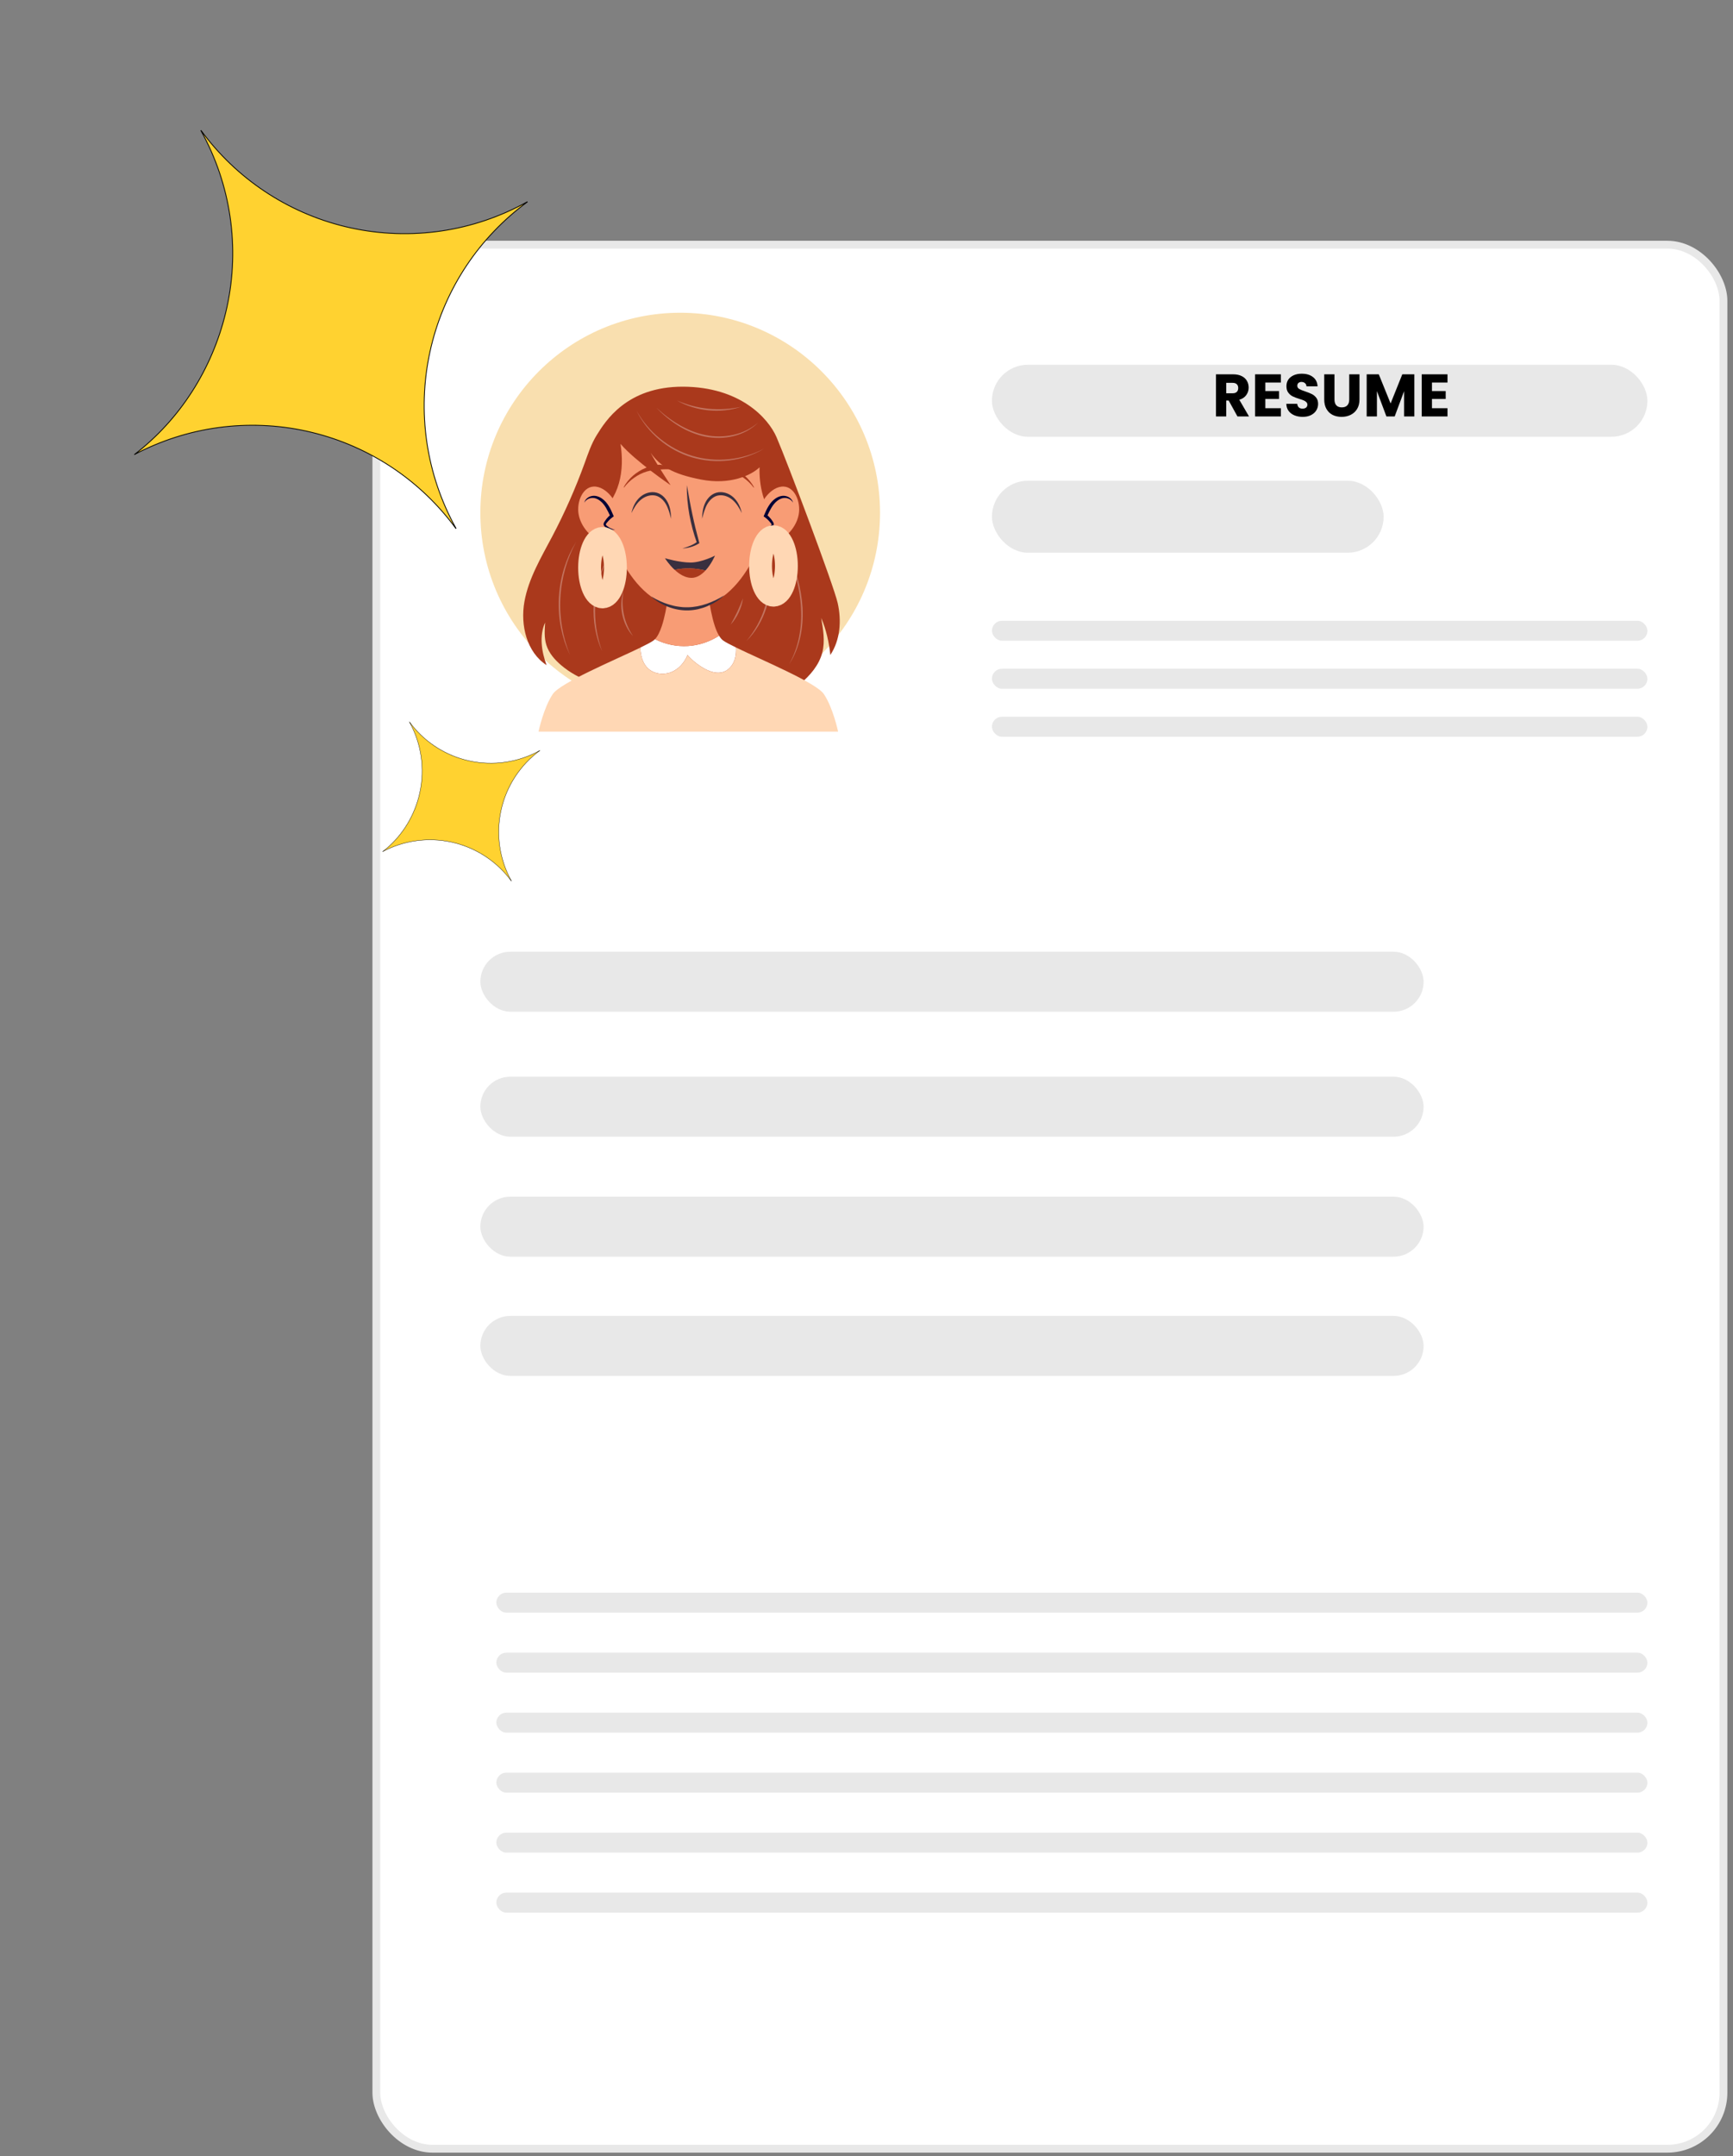 <svg width="222" height="276" viewBox="0 0 222 276" fill="none" xmlns="http://www.w3.org/2000/svg">
<rect x="0" y="0" width="222" height="276" fill="#808080" stroke="none"/>
<rect x="48.209" y="31.322" width="172.568" height="243.736" rx="7.18" fill="white" stroke="#E8E8E8"/>
<circle cx="87.134" cy="65.635" r="25.6" fill="#F9DFAF"/>
<rect x="127.068" y="46.693" width="83.968" height="9.216" rx="4.608" fill="#E8E8E8"/>
<rect x="61.535" y="121.83" width="120.832" height="7.68" rx="3.84" fill="#E8E8E8"/>
<rect x="127.07" y="61.539" width="50.176" height="9.216" rx="4.608" fill="#E8E8E8"/>
<rect x="127.071" y="79.463" width="83.968" height="2.56" rx="1.28" fill="#E8E8E8"/>
<rect x="127.069" y="85.606" width="83.968" height="2.56" rx="1.28" fill="#E8E8E8"/>
<rect x="127.069" y="91.75" width="83.968" height="2.56" rx="1.28" fill="#E8E8E8"/>
<rect x="63.581" y="203.877" width="147.456" height="2.56" rx="1.28" fill="#E8E8E8"/>
<rect x="63.581" y="211.559" width="147.456" height="2.56" rx="1.28" fill="#E8E8E8"/>
<rect x="63.582" y="219.238" width="147.456" height="2.56" rx="1.28" fill="#E8E8E8"/>
<rect x="63.583" y="226.918" width="147.456" height="2.56" rx="1.28" fill="#E8E8E8"/>
<rect x="63.581" y="234.596" width="147.456" height="2.56" rx="1.28" fill="#E8E8E8"/>
<rect x="63.581" y="242.277" width="147.456" height="2.56" rx="1.28" fill="#E8E8E8"/>
<path d="M158.519 53.309L157.397 51.273H157.082V53.309H155.769V47.917H157.973C158.398 47.917 158.759 47.992 159.056 48.14C159.358 48.288 159.584 48.493 159.732 48.754C159.88 49.01 159.955 49.297 159.955 49.614C159.955 49.973 159.852 50.293 159.648 50.575C159.448 50.856 159.151 51.056 158.757 51.174L160.001 53.309H158.519ZM157.082 50.344H157.896C158.137 50.344 158.316 50.285 158.434 50.167C158.557 50.05 158.618 49.883 158.618 49.668C158.618 49.464 158.557 49.302 158.434 49.184C158.316 49.067 158.137 49.008 157.896 49.008H157.082V50.344ZM162.092 48.969V50.06H163.851V51.074H162.092V52.256H164.082V53.309H160.779V47.917H164.082V48.969H162.092ZM166.885 53.362C166.491 53.362 166.137 53.298 165.825 53.17C165.513 53.042 165.262 52.853 165.072 52.602C164.888 52.351 164.791 52.049 164.781 51.696H166.178C166.199 51.895 166.268 52.049 166.386 52.157C166.503 52.259 166.657 52.31 166.846 52.31C167.041 52.31 167.195 52.267 167.307 52.18C167.42 52.087 167.476 51.962 167.476 51.803C167.476 51.67 167.43 51.56 167.338 51.473C167.251 51.386 167.141 51.314 167.008 51.258C166.88 51.202 166.695 51.138 166.455 51.066C166.107 50.959 165.822 50.851 165.602 50.743C165.382 50.636 165.193 50.477 165.034 50.267C164.875 50.057 164.796 49.783 164.796 49.446C164.796 48.944 164.978 48.552 165.341 48.27C165.705 47.984 166.178 47.84 166.762 47.84C167.356 47.84 167.835 47.984 168.198 48.27C168.562 48.552 168.756 48.946 168.782 49.453H167.361C167.351 49.279 167.287 49.144 167.169 49.046C167.051 48.944 166.9 48.893 166.716 48.893C166.557 48.893 166.429 48.936 166.332 49.023C166.235 49.105 166.186 49.225 166.186 49.384C166.186 49.558 166.268 49.694 166.432 49.791C166.596 49.888 166.852 49.993 167.2 50.106C167.548 50.224 167.829 50.336 168.045 50.444C168.265 50.551 168.454 50.708 168.613 50.912C168.772 51.117 168.851 51.381 168.851 51.703C168.851 52.011 168.772 52.29 168.613 52.541C168.459 52.791 168.234 52.991 167.937 53.14C167.64 53.288 167.289 53.362 166.885 53.362ZM170.949 47.917V51.143C170.949 51.465 171.029 51.714 171.187 51.888C171.346 52.062 171.579 52.149 171.886 52.149C172.194 52.149 172.429 52.062 172.593 51.888C172.757 51.714 172.839 51.465 172.839 51.143V47.917H174.152V51.135C174.152 51.616 174.05 52.023 173.845 52.356C173.64 52.689 173.363 52.94 173.015 53.109C172.672 53.278 172.288 53.362 171.863 53.362C171.438 53.362 171.057 53.28 170.719 53.117C170.386 52.948 170.122 52.697 169.928 52.364C169.733 52.026 169.636 51.616 169.636 51.135V47.917H170.949ZM181.18 47.917V53.309H179.866V50.075L178.661 53.309H177.601L176.387 50.068V53.309H175.074V47.917H176.625L178.138 51.65L179.636 47.917H181.18ZM183.437 48.969V50.06H185.196V51.074L183.437 51.074V52.256L185.427 52.256V53.309L182.124 53.309V47.917H185.427V48.969H183.437Z" fill="black"/>
<rect x="61.533" y="137.83" width="120.832" height="7.68" rx="3.84" fill="#E8E8E8"/>
<rect x="61.533" y="153.188" width="120.832" height="7.68" rx="3.84" fill="#E8E8E8"/>
<rect x="61.533" y="168.449" width="120.832" height="7.68" rx="3.84" fill="#E8E8E8"/>
<path d="M79.885 87.869C77.014 88.009 74.103 87.025 71.906 85.172C71.071 84.468 70.318 83.61 69.99 82.569C69.701 81.648 69.765 80.658 69.831 79.696C69.069 81.353 69.371 83.437 70.016 85.144C67.466 83.495 66.645 80.024 67.176 77.034C67.708 74.044 69.314 71.376 70.731 68.69C72.335 65.65 73.729 62.498 74.9 59.266C75.347 58.03 75.768 56.77 76.468 55.657C77.515 53.99 80.226 49.472 87.506 49.5C94.786 49.529 98.408 53.505 99.475 55.966C100.874 59.194 106.8 74.94 107.307 77.188C107.815 79.436 107.644 81.93 106.364 83.847C106.223 82.294 105.818 80.534 105.195 79.104C105.451 80.565 105.706 82.079 105.342 83.516C104.932 85.135 103.778 86.467 102.501 87.544C99.862 89.768 96.532 91.162 93.096 91.482" fill="#AA391C"/>
<path d="M85.929 86.064C86.918 85.689 87.68 84.828 88.073 83.846C88.653 84.531 89.459 85.163 90.245 85.595C90.996 86.008 91.897 86.289 92.704 86.001C93.44 85.738 93.955 85.033 94.161 84.279C94.285 83.826 94.312 83.356 94.287 82.886C93.517 82.512 92.928 82.203 92.633 81.989C92.444 81.853 92.272 81.64 92.113 81.377C90.928 82.144 89.547 82.608 88.137 82.695C86.682 82.786 85.206 82.477 83.904 81.82C83.843 81.884 83.781 81.942 83.716 81.989C83.414 82.207 82.808 82.525 82.015 82.909C82.075 83.884 82.29 84.853 82.971 85.523C83.726 86.265 84.939 86.439 85.929 86.064Z" fill="white"/>
<path d="M88.138 82.697C89.547 82.609 90.929 82.146 92.114 81.379C91.905 81.032 91.72 80.595 91.559 80.107C90.815 77.845 90.564 74.533 90.564 74.533L88.175 74.724L85.787 74.533C85.787 74.533 85.53 77.907 84.769 80.17C84.533 80.874 84.247 81.468 83.905 81.822C85.207 82.478 86.683 82.788 88.138 82.697Z" fill="#F89C75"/>
<path d="M105.53 88.84C104.557 87.404 97.669 84.529 94.287 82.889C94.312 83.359 94.285 83.829 94.161 84.282C93.955 85.036 93.44 85.741 92.704 86.004C91.897 86.292 90.996 86.011 90.245 85.598C89.459 85.165 88.654 84.534 88.074 83.849C87.68 84.831 86.919 85.692 85.929 86.067C84.939 86.442 83.726 86.268 82.971 85.525C82.291 84.856 82.076 83.887 82.015 82.911C78.616 84.555 71.787 87.41 70.818 88.84C69.624 90.603 68.987 93.654 68.987 93.654H88.015H88.334L107.362 93.654C107.361 93.654 106.724 90.603 105.53 88.84Z" fill="#FFD7B4"/>
<path d="M98.771 62.57C98.771 68.51 94.91 77.944 88.016 77.944C81.121 77.944 77.261 68.51 77.261 62.57C77.261 56.63 82.076 52.643 88.016 52.643C93.956 52.643 98.771 56.63 98.771 62.57Z" fill="#F89C75"/>
<path d="M79.889 62.373C80.189 61.825 80.597 61.333 81.071 60.908C81.551 60.491 82.102 60.147 82.7 59.901C83.296 59.66 83.94 59.465 84.596 59.498C85.246 59.526 85.897 59.687 86.442 60.035L86.423 60.092C85.787 60.066 85.195 60.051 84.607 60.102C84.025 60.156 83.433 60.181 82.863 60.356C82.295 60.527 81.75 60.795 81.258 61.145C80.759 61.487 80.316 61.917 79.94 62.406L79.889 62.373Z" fill="#AA391C"/>
<path d="M96.544 62.408C96.167 61.919 95.725 61.489 95.226 61.147C94.733 60.797 94.189 60.529 93.621 60.358C93.05 60.184 92.458 60.158 91.876 60.103C91.288 60.053 90.696 60.068 90.06 60.094L90.042 60.036C90.587 59.688 91.237 59.528 91.887 59.5C92.543 59.467 93.187 59.662 93.783 59.903C94.382 60.149 94.933 60.493 95.413 60.91C95.886 61.334 96.294 61.827 96.595 62.375L96.544 62.408Z" fill="#AA391C"/>
<path d="M83.403 76.337C83.761 76.565 84.132 76.763 84.514 76.936C84.893 77.111 85.283 77.26 85.68 77.38C86.077 77.495 86.477 77.603 86.886 77.655C87.089 77.691 87.294 77.703 87.498 77.726C87.703 77.733 87.908 77.746 88.113 77.738C88.931 77.726 89.748 77.563 90.531 77.292C91.315 77.019 92.073 76.655 92.788 76.199C92.175 76.789 91.435 77.247 90.644 77.585C90.25 77.762 89.833 77.882 89.412 77.985C89.2 78.03 88.987 78.071 88.77 78.093C88.555 78.126 88.337 78.131 88.119 78.141C87.249 78.154 86.38 77.987 85.577 77.676C85.173 77.525 84.788 77.33 84.421 77.109C84.058 76.884 83.707 76.635 83.403 76.337Z" fill="#392F3F"/>
<path d="M90.371 73.033C91.143 72.204 91.59 71.125 91.59 71.125C91.59 71.125 89.902 72.011 88.462 72.011C87.022 72.011 85.182 71.46 85.182 71.46C85.182 71.46 85.668 72.246 86.419 72.939C87.721 72.675 89.082 72.709 90.371 73.033Z" fill="#392F3F"/>
<path d="M86.419 72.94C87.01 73.486 87.765 73.974 88.575 73.974C89.281 73.974 89.89 73.552 90.372 73.034C89.083 72.71 87.722 72.676 86.419 72.94Z" fill="#AA391C"/>
<path d="M87.99 62.111L88.322 63.959C88.435 64.572 88.553 65.184 88.683 65.792C88.808 66.401 88.949 67.006 89.094 67.611C89.242 68.215 89.398 68.817 89.561 69.419L89.591 69.531L89.503 69.585C89.186 69.783 88.84 69.926 88.488 70.027C88.135 70.127 87.775 70.186 87.415 70.209C87.762 70.109 88.103 69.999 88.428 69.858C88.59 69.786 88.749 69.712 88.901 69.625C89.053 69.538 89.199 69.443 89.339 69.342L89.281 69.508C89.066 68.917 88.878 68.316 88.716 67.708C88.553 67.1 88.42 66.484 88.305 65.865C88.197 65.246 88.111 64.622 88.055 63.995C88.002 63.369 87.973 62.74 87.99 62.111Z" fill="#392F3F"/>
<path d="M95.022 65.677C94.719 65.052 94.364 64.453 93.866 64.018C93.38 63.59 92.728 63.333 92.111 63.411C91.493 63.474 90.966 63.932 90.63 64.491C90.288 65.058 90.122 65.737 89.932 66.406C89.959 65.714 90.032 65.001 90.354 64.341C90.513 64.013 90.739 63.712 91.026 63.468C91.314 63.227 91.68 63.058 92.062 63.011C92.833 62.926 93.581 63.263 94.083 63.792C94.592 64.321 94.876 64.999 95.022 65.677Z" fill="#392F3F"/>
<path d="M80.888 65.679C81.033 65.001 81.317 64.323 81.826 63.794C82.328 63.264 83.076 62.927 83.847 63.013C84.23 63.06 84.595 63.229 84.883 63.47C85.17 63.714 85.396 64.015 85.555 64.343C85.877 65.002 85.95 65.716 85.977 66.408C85.787 65.739 85.621 65.059 85.279 64.493C84.943 63.934 84.416 63.476 83.798 63.413C83.181 63.335 82.529 63.592 82.043 64.02C81.545 64.454 81.19 65.054 80.888 65.679Z" fill="#392F3F"/>
<path d="M76.486 65.978C77.873 65.007 78.824 63.487 79.286 61.858C79.748 60.228 79.747 58.494 79.489 56.82C81.377 59.024 85.905 62.108 85.905 62.108C85.905 62.108 84.13 59.416 83.343 57.968C84.581 59.677 86.103 60.668 89.808 61.389C93.512 62.109 96.228 60.851 97.303 59.819C97.218 62.152 97.833 64.824 99.372 66.579C99.782 63.85 99.812 60.959 98.903 58.354C97.994 55.749 96.119 53.405 93.576 52.335C92.097 51.713 90.471 51.54 88.869 51.462C87.598 51.401 86.315 51.395 85.062 51.621C81.093 52.337 77.692 55.559 76.762 59.483C76.233 61.712 76.265 63.698 76.486 65.978Z" fill="#AA391C"/>
<path d="M102.315 65.874C102.14 66.806 101.626 67.668 100.971 68.314C100.527 68.753 100.007 69.106 99.452 69.255C98.896 69.405 98.304 69.337 97.863 68.998C97.459 68.688 97.207 68.176 97.084 67.627C96.801 66.361 97.184 64.891 97.962 63.79C98.502 63.025 99.266 62.401 100.089 62.297C101.747 62.089 102.626 64.225 102.315 65.874Z" fill="#F89C75"/>
<path d="M97.649 67.817C98.047 67.794 98.441 67.653 98.776 67.412C98.878 67.339 98.984 67.236 98.979 67.108C98.976 67.036 98.939 66.973 98.9 66.915C98.674 66.572 98.393 66.273 98.071 66.033C98.306 65.504 98.544 64.968 98.895 64.516C99.245 64.064 99.726 63.696 100.264 63.621C100.803 63.547 101.389 63.822 101.595 64.35C101.595 64.35 102.317 65.875 100.616 67.527C98.822 69.268 97.649 67.817 97.649 67.817Z" fill="#F89C75"/>
<path d="M101.592 64.347C101.386 63.971 100.995 63.769 100.615 63.742C100.233 63.714 99.866 63.876 99.563 64.113C99.258 64.353 99.013 64.666 98.808 65.011C98.605 65.357 98.428 65.73 98.253 66.111L98.189 65.868C98.399 66.033 98.589 66.221 98.756 66.427C98.837 66.531 98.913 66.64 98.983 66.751C99.017 66.808 99.053 66.858 99.088 66.94C99.125 67.018 99.136 67.14 99.097 67.23C99.02 67.411 98.88 67.483 98.771 67.549C98.657 67.616 98.534 67.668 98.411 67.711C98.163 67.798 97.901 67.832 97.647 67.814C97.897 67.766 98.131 67.677 98.344 67.56C98.451 67.501 98.55 67.431 98.645 67.359C98.742 67.288 98.823 67.204 98.832 67.142C98.835 67.113 98.832 67.1 98.814 67.065C98.796 67.032 98.756 66.981 98.72 66.933C98.646 66.838 98.568 66.747 98.485 66.661C98.322 66.485 98.143 66.327 97.948 66.191L97.818 66.101L97.885 65.947C98.051 65.562 98.216 65.165 98.448 64.792C98.563 64.606 98.69 64.425 98.839 64.256C98.988 64.089 99.157 63.939 99.344 63.811C99.714 63.557 100.193 63.398 100.651 63.5C101.098 63.59 101.496 63.925 101.592 64.347Z" fill="#000035"/>
<path d="M74.128 65.874C74.304 66.806 74.818 67.668 75.472 68.314C75.917 68.753 76.436 69.106 76.992 69.255C77.547 69.405 78.139 69.337 78.581 68.998C78.984 68.688 79.236 68.176 79.359 67.627C79.642 66.361 79.259 64.891 78.481 63.79C77.941 63.025 77.177 62.401 76.354 62.297C74.697 62.089 73.818 64.225 74.128 65.874Z" fill="#F89C75"/>
<path d="M78.795 67.815C78.397 67.793 78.003 67.651 77.668 67.41C77.567 67.338 77.46 67.234 77.465 67.106C77.468 67.034 77.506 66.971 77.544 66.913C77.77 66.57 78.052 66.271 78.373 66.031C78.138 65.502 77.9 64.966 77.549 64.514C77.199 64.062 76.718 63.694 76.18 63.62C75.642 63.545 75.055 63.82 74.85 64.348C74.85 64.348 74.127 65.874 75.828 67.525C77.623 69.266 78.795 67.815 78.795 67.815Z" fill="#F89C75"/>
<path d="M74.85 64.346C74.946 63.925 75.344 63.59 75.791 63.5C76.249 63.398 76.728 63.557 77.098 63.811C77.285 63.939 77.454 64.089 77.603 64.256C77.752 64.425 77.879 64.606 77.994 64.792C78.226 65.165 78.392 65.562 78.558 65.947L78.624 66.101L78.494 66.191C78.299 66.327 78.12 66.485 77.957 66.661C77.874 66.747 77.796 66.838 77.722 66.933C77.686 66.981 77.645 67.032 77.628 67.065C77.61 67.1 77.607 67.113 77.61 67.142C77.619 67.204 77.7 67.288 77.796 67.359C77.892 67.431 77.991 67.501 78.098 67.56C78.311 67.676 78.545 67.766 78.794 67.814C78.541 67.832 78.278 67.798 78.031 67.711C77.907 67.668 77.785 67.616 77.67 67.549C77.562 67.483 77.422 67.411 77.344 67.23C77.305 67.14 77.317 67.018 77.354 66.94C77.389 66.858 77.425 66.808 77.459 66.751C77.529 66.64 77.604 66.531 77.686 66.427C77.853 66.221 78.043 66.033 78.252 65.868L78.189 66.111C78.014 65.73 77.837 65.357 77.634 65.011C77.428 64.666 77.184 64.353 76.879 64.113C76.576 63.876 76.209 63.714 75.827 63.742C75.447 63.768 75.056 63.971 74.85 64.346Z" fill="#000035"/>
<g opacity="0.3">
<path d="M81.526 52.549C81.913 53.242 82.36 53.899 82.873 54.501C83.38 55.106 83.945 55.662 84.559 56.157C85.784 57.147 87.194 57.914 88.704 58.355C90.21 58.813 91.809 58.944 93.377 58.786C94.161 58.708 94.939 58.553 95.695 58.324C96.453 58.101 97.187 57.796 97.89 57.428C97.21 57.837 96.479 58.162 95.725 58.419C94.969 58.669 94.186 58.843 93.394 58.941C91.809 59.134 90.182 59 88.646 58.55C87.115 58.085 85.68 57.306 84.46 56.276C83.85 55.761 83.291 55.187 82.796 54.563C82.306 53.936 81.873 53.263 81.526 52.549Z" fill="white"/>
<path d="M84.086 52.193C84.536 52.604 84.997 53.001 85.484 53.364C85.967 53.732 86.47 54.072 86.995 54.375C88.04 54.981 89.168 55.456 90.352 55.689C91.53 55.937 92.762 55.928 93.939 55.669C95.115 55.41 96.242 54.875 97.15 54.061C96.726 54.499 96.226 54.864 95.69 55.161C95.15 55.453 94.571 55.671 93.975 55.821C92.78 56.117 91.519 56.126 90.311 55.887C89.106 55.633 87.956 55.151 86.915 54.508C85.871 53.865 84.925 53.077 84.086 52.193Z" fill="white"/>
<path d="M86.702 51.26C86.867 51.326 87.029 51.393 87.191 51.462L87.686 51.644L88.186 51.811L88.692 51.954C89.371 52.13 90.06 52.258 90.757 52.324C91.453 52.395 92.154 52.404 92.854 52.364L93.379 52.322L93.901 52.257L94.423 52.175C94.595 52.138 94.768 52.104 94.942 52.072C94.774 52.126 94.605 52.178 94.434 52.227L93.919 52.355L93.395 52.45L92.867 52.52C92.161 52.598 91.445 52.594 90.737 52.527C90.029 52.455 89.327 52.318 88.65 52.104L88.146 51.933L87.651 51.737L87.17 51.512C87.012 51.429 86.857 51.345 86.702 51.26Z" fill="white"/>
<path d="M100.958 70.547C101.205 71.122 101.428 71.708 101.639 72.298C101.845 72.891 102.031 73.49 102.194 74.097C102.519 75.309 102.732 76.555 102.81 77.813C102.871 79.07 102.792 80.339 102.515 81.569C102.375 82.183 102.191 82.787 101.957 83.37C101.716 83.951 101.432 84.514 101.088 85.038C101.393 84.491 101.656 83.923 101.864 83.335C102.077 82.749 102.243 82.147 102.362 81.537C102.603 80.316 102.683 79.065 102.607 77.824C102.546 76.581 102.333 75.348 102.043 74.135C101.899 73.528 101.73 72.926 101.545 72.329C101.366 71.73 101.163 71.139 100.958 70.547Z" fill="white"/>
<path d="M98.52 72.898C98.552 73.103 98.582 73.307 98.61 73.513L98.661 74.133L98.668 74.755L98.641 75.378C98.581 76.209 98.411 77.03 98.168 77.826C97.909 78.617 97.573 79.386 97.145 80.099L96.808 80.624L96.443 81.129L96.045 81.606C95.904 81.758 95.761 81.909 95.617 82.057C95.745 81.894 95.873 81.732 96.003 81.572L96.363 81.07L96.701 80.554L97.01 80.022C97.404 79.302 97.734 78.548 97.974 77.765C98.23 76.986 98.393 76.179 98.486 75.364L98.541 74.75L98.562 74.134L98.557 73.516C98.542 73.311 98.531 73.105 98.52 72.898Z" fill="white"/>
<path d="M95.179 76.588C95.101 77.212 94.903 77.817 94.638 78.388C94.369 78.956 94.03 79.495 93.599 79.953C93.898 79.401 94.195 78.862 94.455 78.301C94.72 77.744 94.947 77.171 95.179 76.588Z" fill="white"/>
<path d="M79.879 75.656C79.861 75.783 79.842 75.909 79.82 76.034L79.78 76.413L79.755 76.792L79.751 77.171C79.761 77.675 79.813 78.177 79.919 78.669C80.126 79.654 80.531 80.591 81.103 81.439C80.402 80.689 79.936 79.721 79.721 78.711C79.616 78.204 79.568 77.684 79.596 77.168L79.627 76.782L79.682 76.4L79.767 76.024C79.802 75.9 79.84 75.778 79.879 75.656Z" fill="white"/>
<path d="M77.726 71.674L77.415 72.362L77.14 73.065L76.897 73.778L76.694 74.502C76.448 75.474 76.291 76.468 76.249 77.468C76.191 78.468 76.248 79.473 76.395 80.464L76.525 81.205L76.694 81.939L76.897 82.665L77.138 83.381L76.846 82.682L76.598 81.966L76.399 81.233L76.241 80.489C76.059 79.491 76.003 78.472 76.046 77.458C76.105 76.445 76.263 75.435 76.544 74.461L76.776 73.737L77.047 73.028L77.366 72.339L77.726 71.674Z" fill="white"/>
<path d="M73.819 69.34L73.39 70.181L73.011 71.044L72.678 71.924L72.399 72.823C72.061 74.029 71.849 75.272 71.79 76.522C71.714 77.772 71.791 79.03 71.998 80.266L72.178 81.189L72.414 82.1L72.698 82.999L73.034 83.882L72.648 83.019L72.319 82.13L72.054 81.22L71.844 80.294C71.603 79.051 71.527 77.777 71.587 76.512C71.664 75.247 71.876 73.989 72.25 72.779L72.558 71.881L72.92 71.005L73.342 70.157L73.819 69.34Z" fill="white"/>
</g>
<path d="M99.084 76.19C99.999 76.19 100.74 74.515 100.74 72.448C100.74 70.382 99.999 68.707 99.084 68.707C98.169 68.707 97.428 70.382 97.428 72.448C97.428 74.515 98.169 76.19 99.084 76.19Z" stroke="#FFD7B4" stroke-width="2.924" stroke-miterlimit="10"/>
<path d="M77.183 76.409C78.097 76.409 78.839 74.734 78.839 72.667C78.839 70.601 78.097 68.926 77.183 68.926C76.268 68.926 75.526 70.601 75.526 72.667C75.526 74.734 76.268 76.409 77.183 76.409Z" stroke="#FFD7B4" stroke-width="2.924" stroke-miterlimit="10"/>
<path d="M52.457 92.416C54.202 94.795 56.705 96.501 59.545 97.259L60.119 97.398C63.195 98.07 66.41 97.597 69.161 96.068L69.166 96.076C66.628 97.938 64.857 100.663 64.185 103.739C63.512 106.815 63.985 110.03 65.515 112.781L65.506 112.787C63.761 110.408 61.258 108.702 58.418 107.943L57.843 107.804C54.84 107.147 51.706 107.586 48.999 109.03C51.284 107.29 52.904 104.811 53.64 102.039L53.778 101.464C54.451 98.388 53.978 95.173 52.448 92.421L52.457 92.416Z" fill="#FFD230" stroke="black" stroke-width="0.041"/>
<path d="M25.764 16.713C30.273 22.86 36.806 27.209 44.2 29.004L44.92 29.169C52.61 30.851 60.647 29.667 67.526 25.843L67.54 25.864C61.392 30.374 57.044 36.907 55.249 44.301L55.084 45.021C53.403 52.711 54.586 60.748 58.41 67.627L58.388 67.641C53.879 61.494 47.347 57.144 39.952 55.35L39.233 55.183C31.757 53.549 23.951 54.621 17.203 58.197C23.069 53.699 27.165 47.241 28.904 40.054L29.07 39.334C30.751 31.644 29.567 23.605 25.742 16.727L25.764 16.713Z" fill="#FFD230" stroke="black" stroke-width="0.102"/>
</svg>
